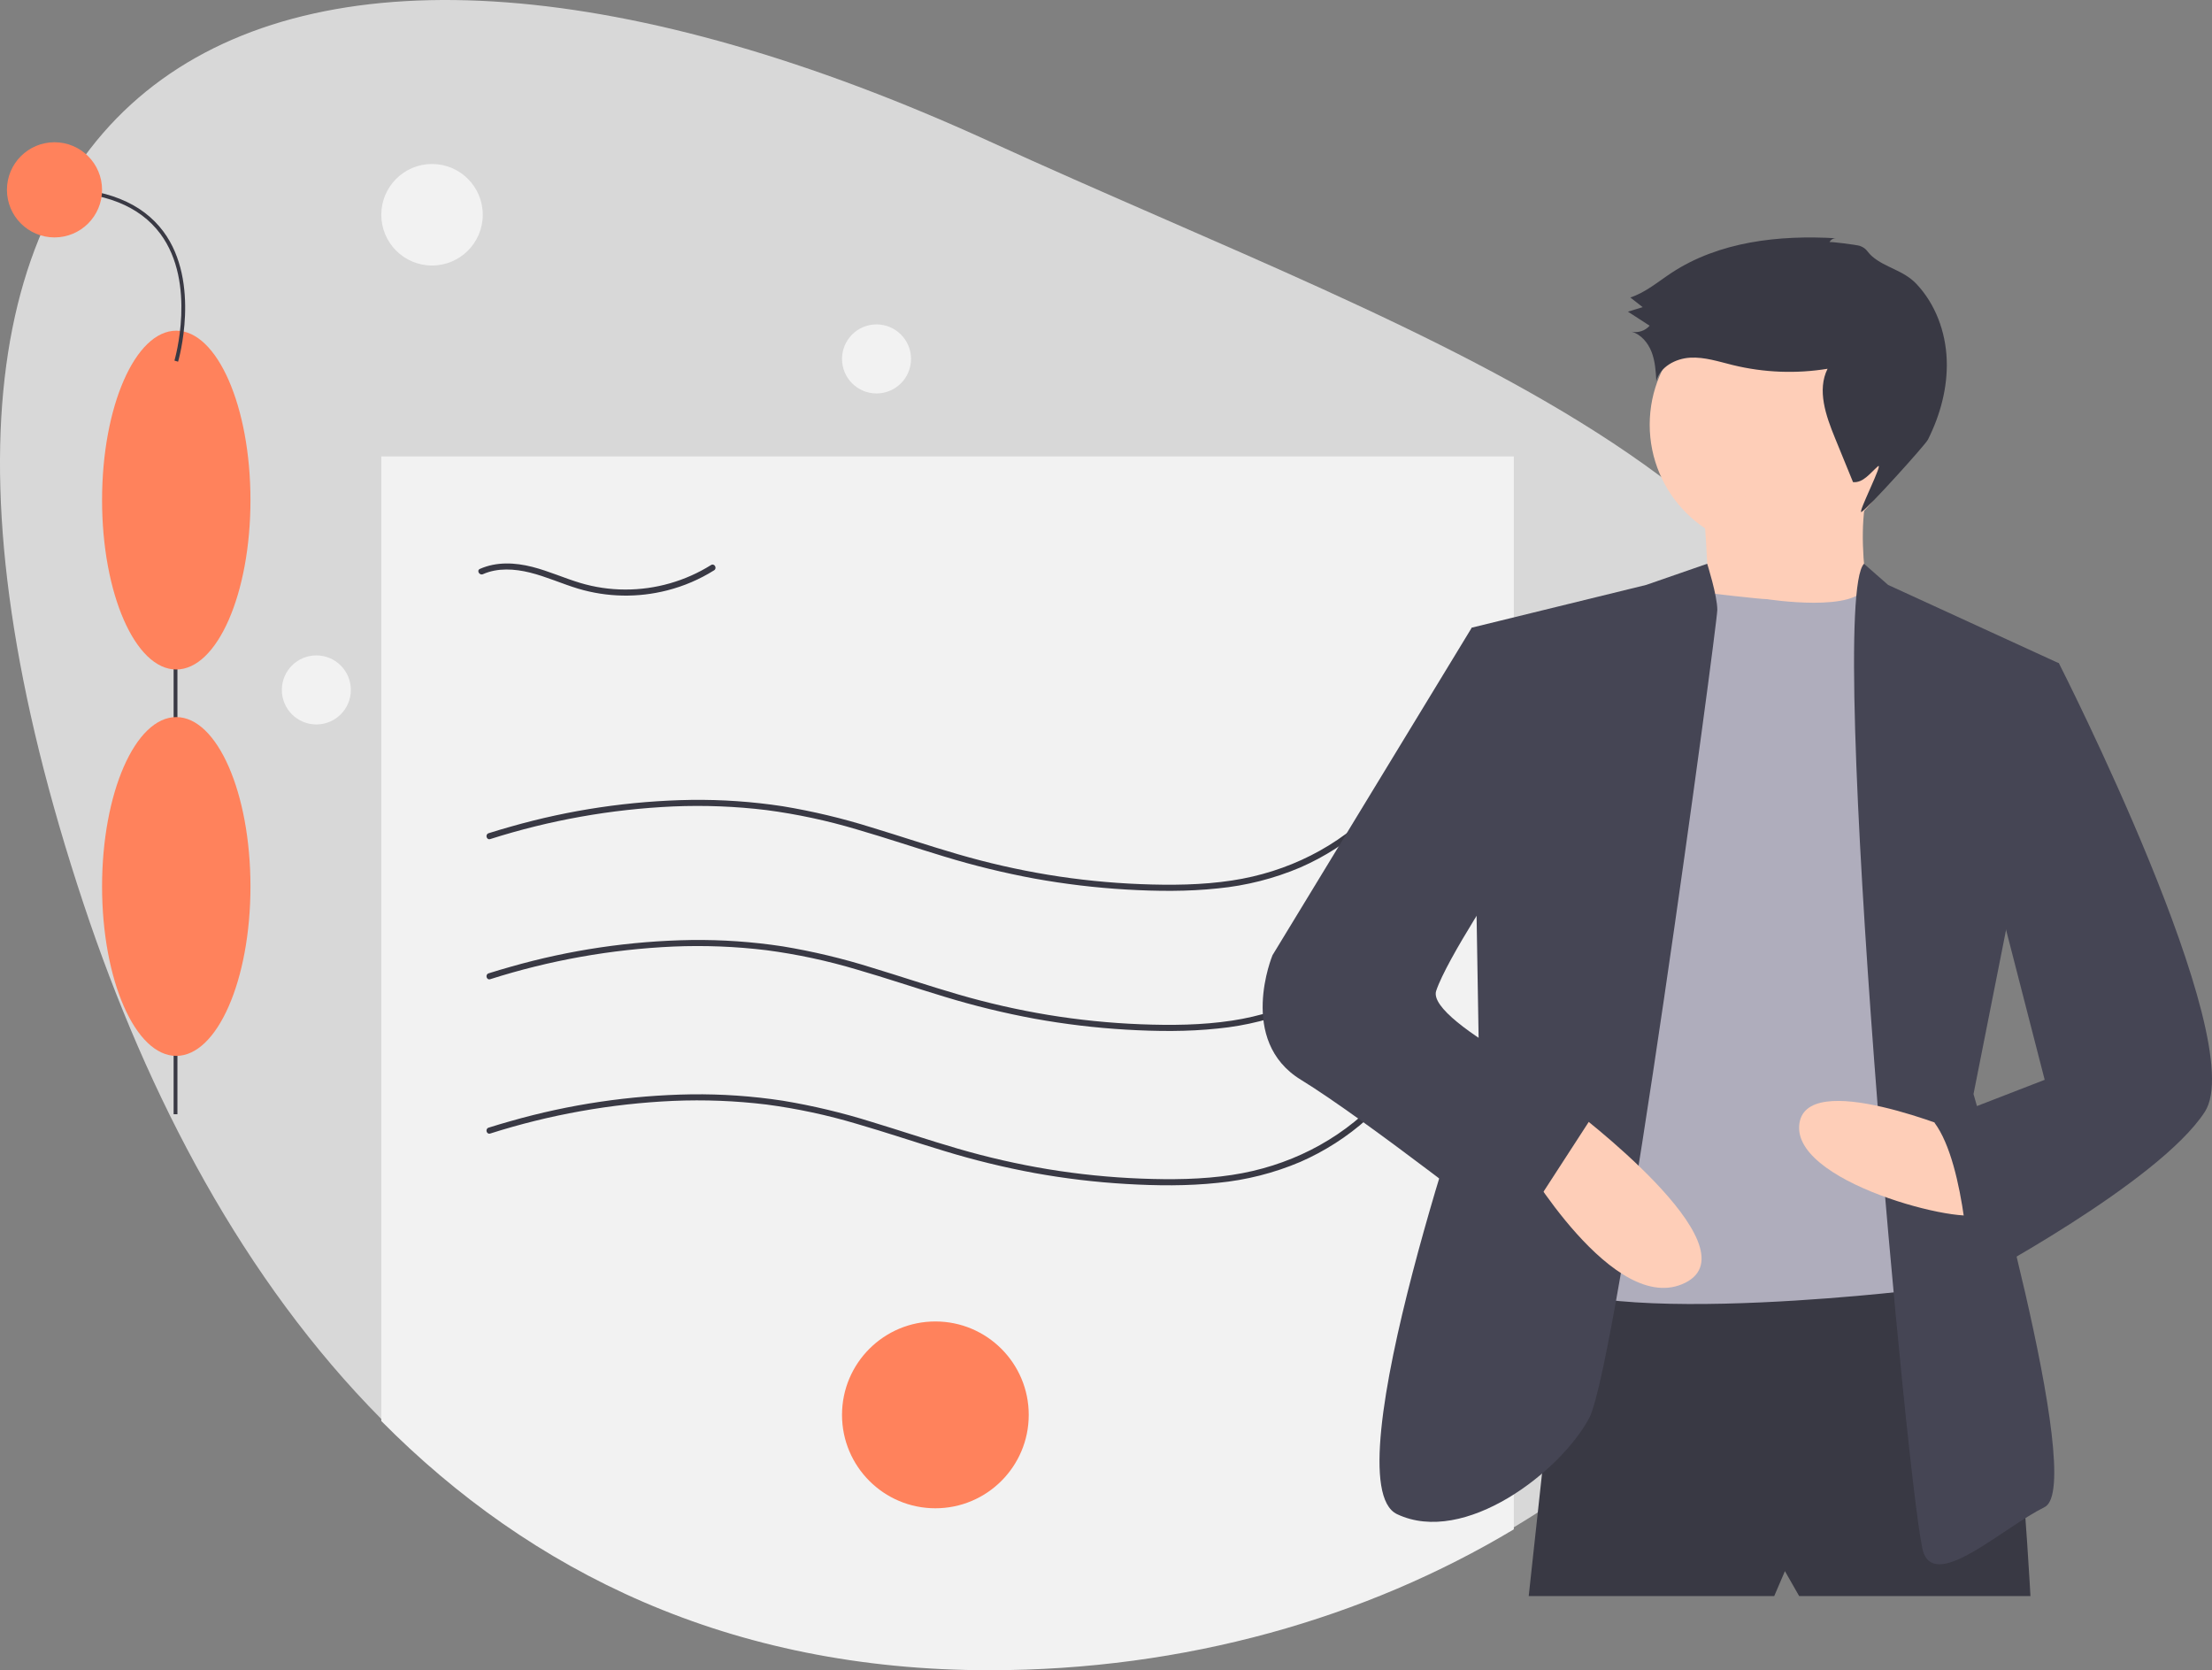 <?xml version="1.0" encoding="utf-8"?>
<!-- Generator: Adobe Illustrator 17.0.0, SVG Export Plug-In . SVG Version: 6.00 Build 0)  -->
<!DOCTYPE svg PUBLIC "-//W3C//DTD SVG 1.1//EN" "http://www.w3.org/Graphics/SVG/1.1/DTD/svg11.dtd">
<svg version="1.1" id="Layer_1" xmlns="http://www.w3.org/2000/svg" xmlns:xlink="http://www.w3.org/1999/xlink" x="0px" y="0px"
	 width="408px" height="308px" viewBox="0 0 408 308" enable-background="new 0 0 408 308" xml:space="preserve">
<rect x="0" y="0" width="408" height="308" fill="#808080" stroke="none"/>
<g>
	<defs>
		<rect id="SVGID_1_" width="408" height="308"/>
	</defs>
	<clipPath id="SVGID_2_">
		<use xlink:href="#SVGID_1_"  overflow="visible"/>
	</clipPath>
	<g clip-path="url(#SVGID_2_)">
		<path fill="#D8D8D8" d="M349.552,166.849c0,47.374-27.767,89.284-70.331,114.796c-27.291,16.361-60.668,25.981-96.708,25.981
			c-48.011,0-84.635-18.151-112.184-45.955c-25.393-25.621-43.074-59.446-54.855-94.822C-37.119,8.903,50.739-34.186,182.513,26.073
			C266.414,64.444,349.552,89.103,349.552,166.849z"/>
		<path fill="#F2F2F2" d="M279.221,84.163v197.856C251.93,298.38,218.552,308,182.513,308c-48.011,0-84.635-18.151-112.184-45.955
			V84.163H279.221z"/>
		<path fill="#393944" d="M90.421,180.571c10.937-3.48,22.285-5.504,33.751-6.019c5.745-0.245,11.501-0.019,17.209,0.673
			c5.654,0.748,11.239,1.944,16.703,3.577c5.398,1.564,10.722,3.37,16.102,4.993c5.466,1.67,11.022,3.026,16.642,4.062
			c5.591,1.012,11.238,1.686,16.91,2.016c5.617,0.327,11.288,0.391,16.889-0.208c5.231-0.504,10.355-1.803,15.195-3.853
			c4.514-1.97,8.685-4.647,12.358-7.929c0.916-0.818,1.798-1.672,2.645-2.563c0.5-0.522-0.293-1.318-0.794-0.794
			c-7.159,7.486-16.57,12.128-26.777,13.678c-5.56,0.845-11.227,0.894-16.836,0.676c-5.735-0.222-11.45-0.799-17.113-1.73
			c-5.595-0.928-11.13-2.188-16.575-3.774c-5.349-1.55-10.625-3.337-15.955-4.948c-5.377-1.689-10.866-2.997-16.426-3.915
			c-5.577-0.849-11.213-1.241-16.853-1.17c-11.271,0.18-22.469,1.839-33.308,4.934c-1.361,0.382-2.716,0.786-4.065,1.21
			C89.435,179.703,89.729,180.788,90.421,180.571L90.421,180.571z"/>
		<path fill="#393944" d="M90.421,209.03c10.937-3.48,22.285-5.504,33.751-6.019c5.745-0.245,11.501-0.019,17.209,0.673
			c5.654,0.748,11.239,1.944,16.703,3.577c5.398,1.564,10.722,3.37,16.102,4.993c5.466,1.67,11.022,3.026,16.642,4.062
			c5.591,1.012,11.238,1.686,16.91,2.016c5.617,0.327,11.288,0.391,16.889-0.208c5.231-0.504,10.355-1.803,15.195-3.853
			c4.514-1.97,8.685-4.647,12.358-7.929c0.916-0.818,1.798-1.672,2.645-2.563c0.5-0.522-0.293-1.318-0.794-0.794
			c-7.159,7.486-16.57,12.128-26.777,13.678c-5.56,0.845-11.227,0.894-16.836,0.676c-5.735-0.222-11.45-0.799-17.113-1.73
			c-5.595-0.928-11.13-2.188-16.575-3.774c-5.349-1.55-10.625-3.337-15.955-4.948c-5.377-1.689-10.866-2.997-16.426-3.915
			c-5.577-0.849-11.213-1.241-16.853-1.17c-11.271,0.18-22.469,1.839-33.308,4.934c-1.361,0.382-2.716,0.786-4.065,1.21
			C89.435,208.162,89.729,209.247,90.421,209.03L90.421,209.03z"/>
		<path fill="#393944" d="M90.421,154.732c10.937-3.48,22.285-5.504,33.751-6.019c5.745-0.245,11.501-0.019,17.209,0.673
			c5.654,0.748,11.239,1.944,16.703,3.577c5.398,1.564,10.722,3.37,16.102,4.993c5.466,1.67,11.022,3.026,16.642,4.063
			c5.591,1.011,11.238,1.685,16.91,2.016c5.617,0.326,11.288,0.39,16.889-0.209c5.231-0.504,10.355-1.803,15.195-3.853
			c4.514-1.97,8.685-4.646,12.358-7.928c0.916-0.819,1.798-1.673,2.645-2.564c0.5-0.522-0.293-1.318-0.794-0.794
			c-7.159,7.486-16.57,12.128-26.777,13.678c-5.56,0.845-11.227,0.894-16.836,0.676c-5.735-0.221-11.45-0.799-17.113-1.73
			c-5.595-0.928-11.13-2.188-16.575-3.773c-5.349-1.551-10.625-3.338-15.955-4.949c-5.377-1.689-10.866-2.997-16.426-3.915
			c-5.577-0.849-11.213-1.241-16.853-1.17c-11.271,0.181-22.469,1.839-33.308,4.934c-1.361,0.382-2.716,0.786-4.065,1.211
			C89.435,153.864,89.729,154.949,90.421,154.732L90.421,154.732z"/>
		<path fill="#393944" d="M89.083,105.88c2.717-1.204,5.83-0.994,8.65-0.296c3.041,0.753,5.904,2.062,8.897,2.967
			c5.358,1.597,11.049,1.705,16.464,0.312c3.048-0.777,5.957-2.024,8.622-3.696c0.61-0.384,0.047-1.357-0.567-0.97
			c-4.75,2.967-10.242,4.533-15.842,4.518c-2.809-0.005-5.603-0.416-8.294-1.222c-2.971-0.891-5.812-2.185-8.822-2.952
			c-3.189-0.813-6.609-0.99-9.675,0.369C87.857,105.202,88.428,106.17,89.083,105.88z"/>
		<path fill="#FF825C" d="M172.529,278.136c9.511,0,17.221-7.712,17.221-17.225c0-9.513-7.71-17.225-17.221-17.225
			c-9.511,0-17.22,7.712-17.22,17.225C155.309,270.424,163.018,278.136,172.529,278.136z"/>
		<path fill="#F2F2F2" d="M79.688,48.964c5.169,0,9.359-4.191,9.359-9.362c0-5.17-4.19-9.362-9.359-9.362s-9.359,4.191-9.359,9.362
			C70.33,44.772,74.52,48.964,79.688,48.964z"/>
		<path fill="#F2F2F2" d="M161.673,72.555c3.514,0,6.364-2.85,6.364-6.366c0-3.516-2.85-6.366-6.364-6.366
			c-3.515,0-6.364,2.85-6.364,6.366C155.309,69.705,158.158,72.555,161.673,72.555z"/>
		<path fill="#F2F2F2" d="M58.35,133.593c3.515,0,6.364-2.85,6.364-6.366s-2.849-6.366-6.364-6.366s-6.364,2.85-6.364,6.366
			S54.835,133.593,58.35,133.593z"/>
		<path fill="#393944" d="M32.727,79.935h-0.702v125.537h0.702V79.935z"/>
		<path fill="#FF825C" d="M32.512,194.713c7.558,0,13.685-13.986,13.685-31.239s-6.127-31.24-13.685-31.24
			c-7.558,0-13.685,13.987-13.685,31.24S24.953,194.713,32.512,194.713z"/>
		<path fill="#FF825C" d="M32.512,123.459c7.558,0,13.685-13.986,13.685-31.239c0-17.253-6.127-31.24-13.685-31.24
			c-7.558,0-13.685,13.986-13.685,31.24C18.826,109.473,24.953,123.459,32.512,123.459z"/>
		<path fill="#393944" d="M32.848,66.698l-0.672-0.202c0.042-0.142,4.168-14.285-2.606-23.389
			c-3.826-5.142-10.392-7.749-19.515-7.749v-0.702c9.359,0,16.115,2.703,20.08,8.035C37.118,52.08,32.891,66.553,32.848,66.698z"/>
		<path fill="#FF825C" d="M10.053,43.782c4.845,0,8.773-3.929,8.773-8.775s-3.928-8.775-8.773-8.775s-8.773,3.929-8.773,8.775
			S5.208,43.782,10.053,43.782z"/>
		<path fill="#393944" d="M288.532,233.92l-6.563,60.401h45.287l1.969-4.596l2.626,4.596h42.662c0,0-3.282-62.37-9.189-64.34
			C359.417,228.011,288.532,233.92,288.532,233.92z"/>
		<path fill="#FECEB8" d="M327.257,101.301c12.687,0,22.972-10.288,22.972-22.979c0-12.691-10.285-22.979-22.972-22.979
			c-12.687,0-22.972,10.288-22.972,22.979C304.285,91.013,314.57,101.301,327.257,101.301z"/>
		<path fill="#FECEB8" d="M314.13,92.766c0,0,1.969,21.009,0,22.322c-1.969,1.313,31.504,0.657,31.504,0.657s-4.594-19.04,0-28.231
			L314.13,92.766z"/>
		<path fill="#AFADBC" d="M325.944,110.492c0,0,16.889,2.631,18.29-2.624l8.62,11.815l0.657,118.176c0,0-70.229,8.535-72.855-5.252
			c-2.625-13.788,26.911-122.772,26.911-122.772l7.435-0.481C315.002,109.354,324.631,110.492,325.944,110.492z"/>
		<path fill="#454554" d="M314.89,103.962l-11.262,3.903l-32.161,7.879l1.313,78.784c0,0-27.566,78.783-15.096,84.692
			c12.471,5.909,30.192-7.878,35.443-17.726c5.251-9.848,23.628-146.407,23.628-149.033S314.89,103.962,314.89,103.962z"/>
		<path fill="#454554" d="M343.811,103.962l4.449,3.903l31.504,14.444l-15.752,79.44c0,0,21.003,72.219,13.127,76.158
			c-7.876,3.939-19.691,15.1-22.316,8.535C352.198,279.877,336.738,111.219,343.811,103.962z"/>
		<path fill="#FECEB8" d="M362.043,208.971c0,0-29.536-12.474-30.192-1.313c-0.656,11.161,33.474,19.04,33.474,15.757
			C365.325,220.132,362.043,208.971,362.043,208.971z"/>
		<path fill="#FECEB8" d="M289.845,204.376c0,0,34.13,25.605,21.003,32.17c-13.127,6.565-30.192-22.979-30.192-22.979
			L289.845,204.376z"/>
		<path fill="#393944" d="M337.455,44.662c0.108-0.228,0.282-0.419,0.499-0.548c0.217-0.129,0.468-0.19,0.721-0.175
			c-10.517-0.629-21.595,0.597-30.394,6.394c-2.464,1.624-4.765,3.609-7.57,4.524l2.277,1.786l-2.721,0.83l4.004,2.589
			c-0.404,0.46-0.923,0.804-1.503,0.999c-0.581,0.194-1.202,0.232-1.802,0.109c1.74,0.509,3.021,2.057,3.672,3.75
			c0.651,1.692,0.768,3.536,0.877,5.346c0.673-2.612,3.522-4.149,6.214-4.305c2.692-0.156,5.317,0.732,7.936,1.371
			c5.705,1.387,11.631,1.615,17.426,0.671c-1.968,3.95-0.308,8.662,1.362,12.747l3.335,8.156c1.852,0.186,3.161-1.656,4.556-2.888
			c1.271-1.123-3.791,8.754-3.007,8.392c1.018-0.47,11.763-12.336,12.266-13.339c2.296-4.574,3.673-9.675,3.466-14.789
			c-0.207-5.114-2.078-10.23-5.602-13.94c-2.392-2.519-5.702-2.96-8.14-5.054c-0.96-0.824-0.964-1.468-2.283-1.948
			C342.606,45.177,337.528,44.501,337.455,44.662z"/>
		<path fill="#454554" d="M276.062,117.714l-4.595-1.97l-36.755,60.401c0,0-6.563,15.757,5.251,22.979
			c11.814,7.221,39.381,28.887,39.381,28.887l15.752-24.292c0,0-32.161-15.1-30.192-21.009c1.969-5.908,12.47-21.665,12.47-21.665
			L276.062,117.714z"/>
		<path fill="#454554" d="M371.232,120.996l8.532,1.313c0,0,35.443,69.593,26.91,82.723c-8.532,13.131-43.319,31.514-43.319,31.514
			s-0.656-21.666-6.563-29.544l20.347-7.879l-11.158-43.331L371.232,120.996z"/>
	</g>
</g>
</svg>
